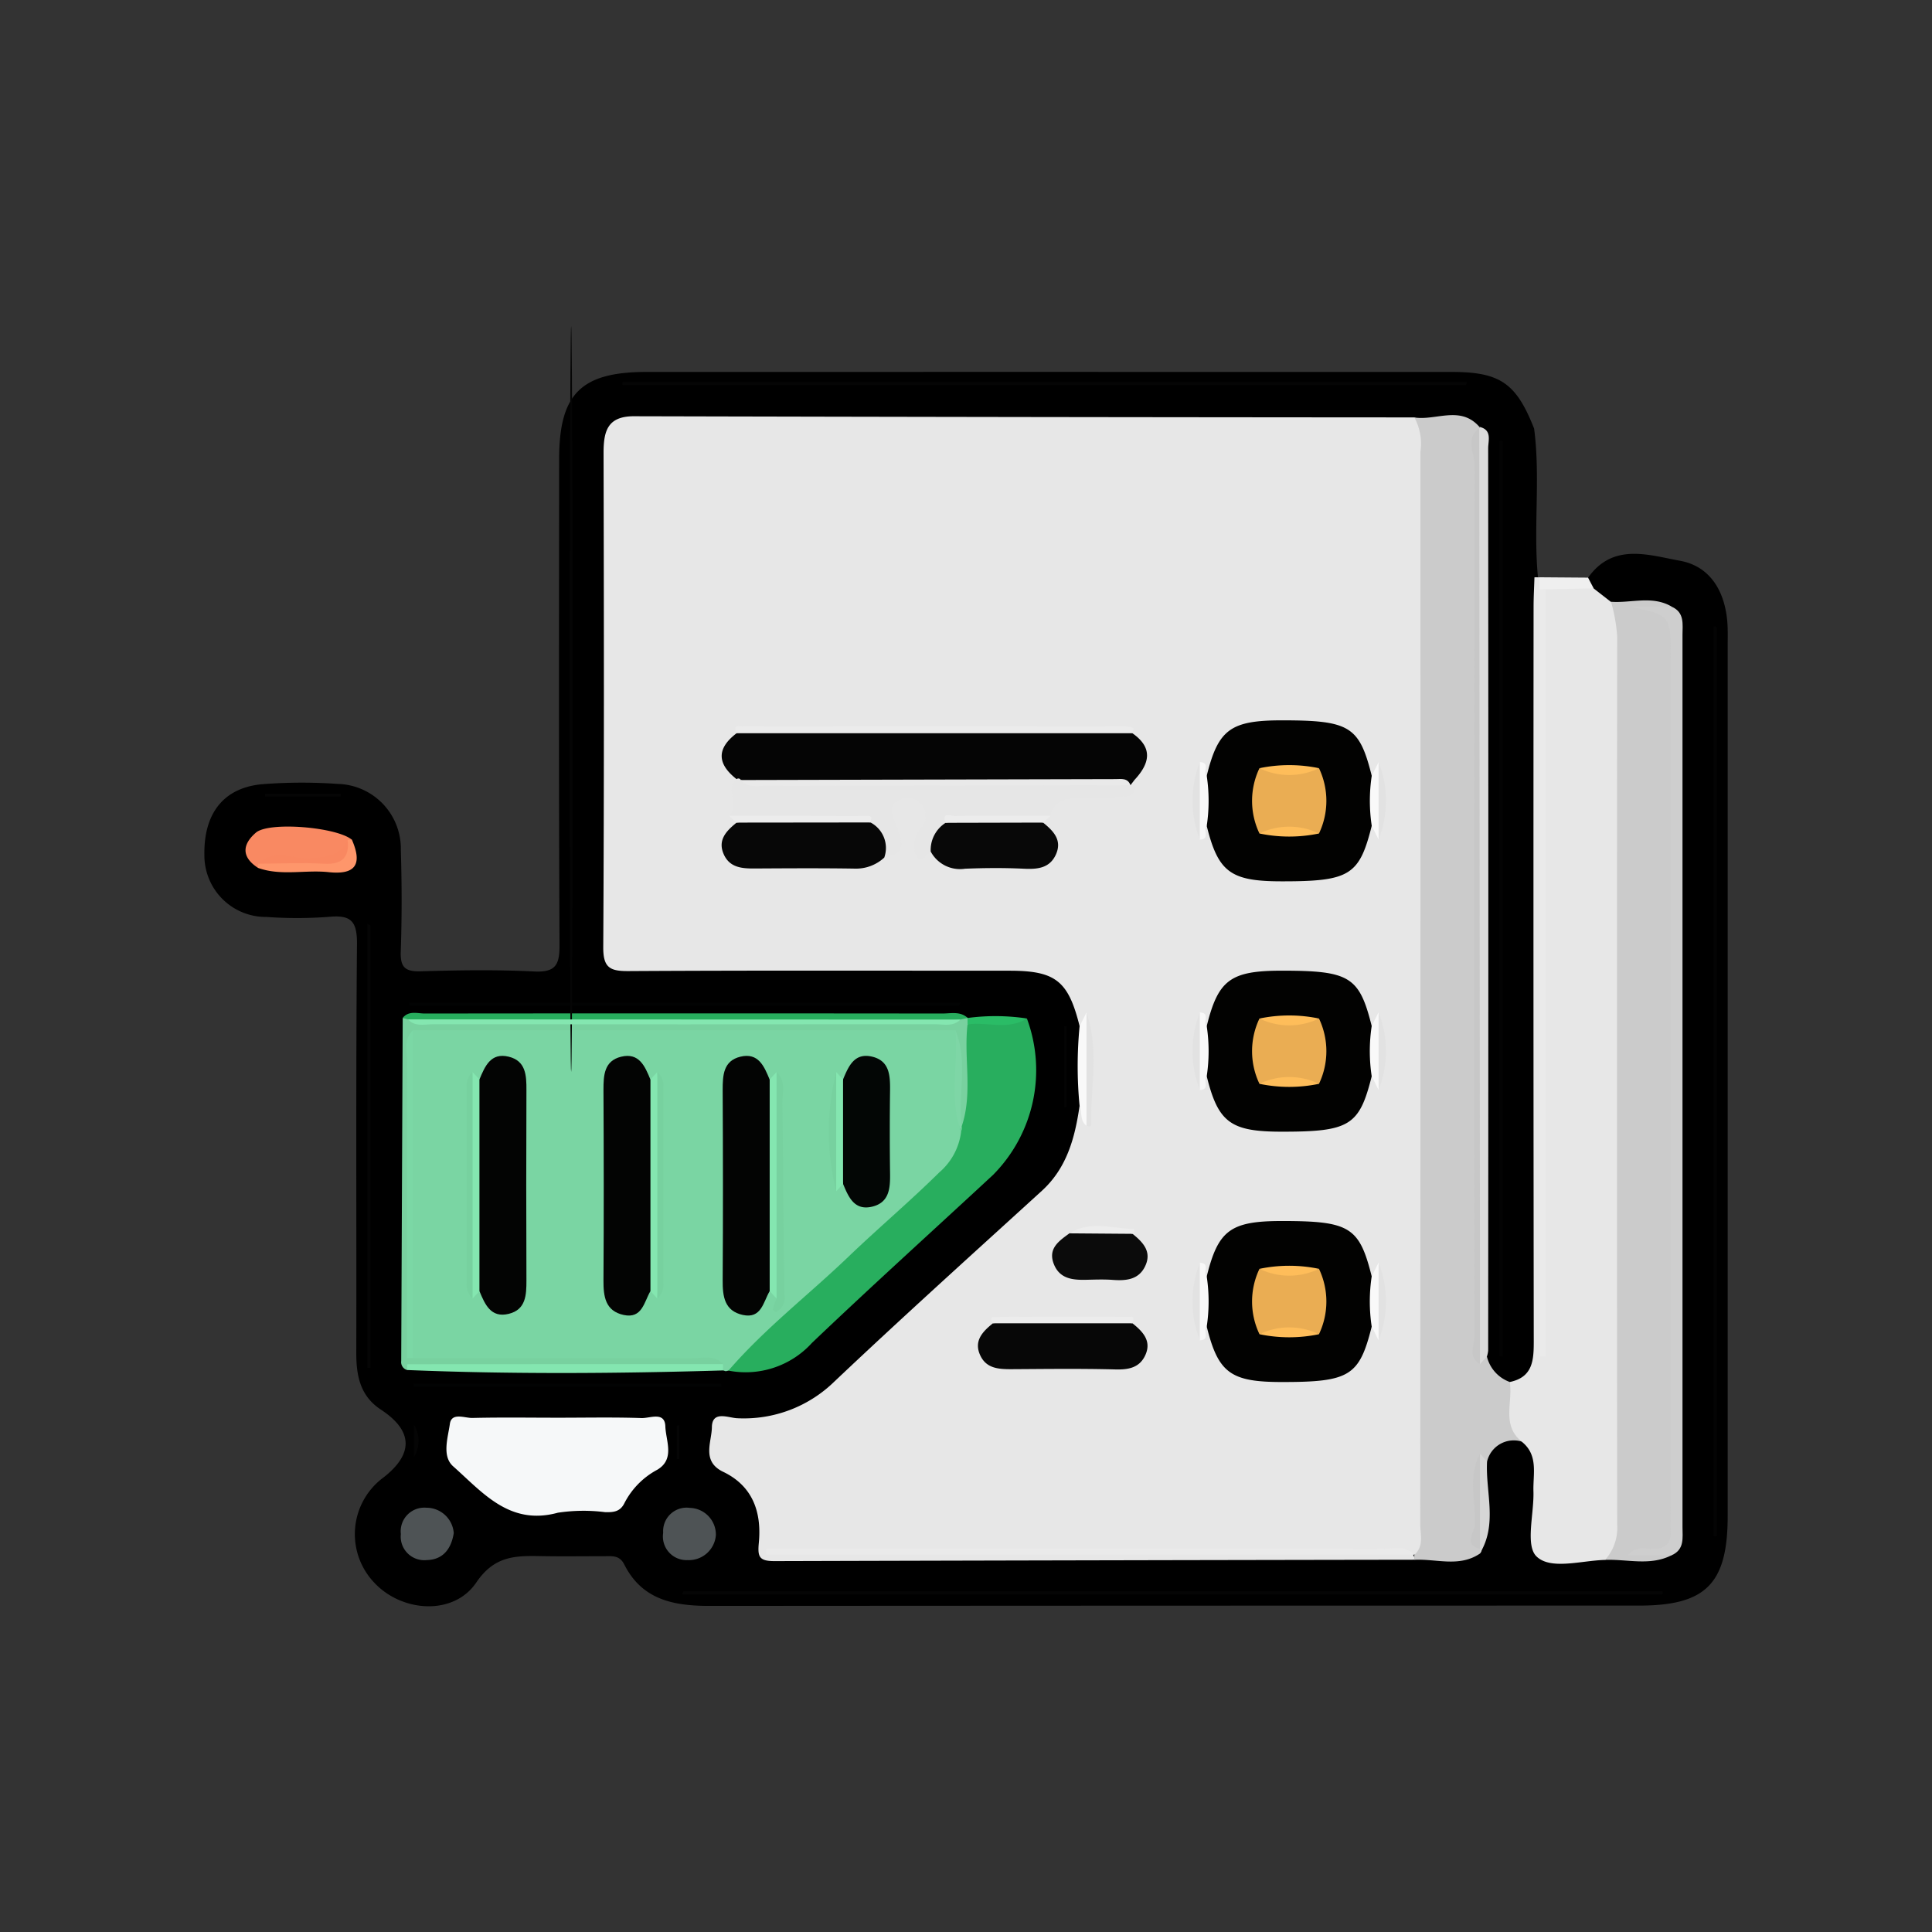 <svg xmlns="http://www.w3.org/2000/svg" width="141" height="141" viewBox="0 0 141 141">
  <rect x="0" y="0" width="141" height="141" fill="#333333" stroke="none"/>
  <g id="Grupo_844226" data-name="Grupo 844226" transform="translate(-240.085 -1286.827)">
    <rect id="Rectángulo_38178" data-name="Rectángulo 38178" width="141" height="141" transform="translate(240.085 1286.827)" fill="none"/>
    <g id="Grupo_844230" data-name="Grupo 844230" transform="translate(-645.714 1691.519)">
      <path id="Trazado_580431" data-name="Trazado 580431" d="M1001.7-358.2c1.819-2.574,4.427-1.647,6.7-1.237,2.211.4,3.279,2.224,3.461,4.465.047.577.027,1.159.027,1.739q0,31.748,0,63.5c0,4.949-1.581,6.551-6.462,6.551q-33.926,0-67.851.023c-2.638,0-4.923-.454-6.218-3.027-.346-.687-.892-.6-1.462-.6-1.522,0-3.045.021-4.567-.005-1.861-.032-3.423-.064-4.768,1.923-1.65,2.438-5.428,2.188-7.46,0a5.138,5.138,0,0,1,.688-7.666c2.214-1.729,2.15-3.414-.194-4.952-1.521-1-1.8-2.493-1.792-4.171.02-9.93-.037-19.861.05-29.791.015-1.656-.413-2.158-2.033-2a31.3,31.3,0,0,1-4.563.009,4.487,4.487,0,0,1-4.54-4.529c-.053-3.065,1.435-4.941,4.3-5.166a37.32,37.32,0,0,1,5.431-.015,4.724,4.724,0,0,1,4.605,4.833c.074,2.462.081,4.931-.006,7.392-.041,1.16.319,1.483,1.459,1.45,2.752-.079,5.513-.124,8.261.013,1.584.079,1.876-.475,1.868-1.944-.059-11.815-.036-23.63-.028-35.445,0-4.78,1.6-6.366,6.4-6.366q29.358-.005,58.717,0c3.565,0,4.731.82,6.037,4.132.476,3.624-.071,7.275.286,10.9a6.3,6.3,0,0,1,.3,2.57q.005,26.281-.005,52.563c0,1.586.172,3.3-1.9,3.9-1.613,0-2.226-1.118-2.683-2.409a21.136,21.136,0,0,1-.136-3.686q-.008-30.22-.011-60.441a7.486,7.486,0,0,0-.249-3c-1.449-1.079-3.105-.466-4.673-.569-17.9.054-35.8.012-53.7.029-4.35,0-4.4.054-4.4,4.324q-.007,15.761,0,31.522c0,3.055.1,3.148,3.19,3.154,8.479.016,16.958-.021,25.437.018,3.8.018,4.853.862,5.875,4.451a27.177,27.177,0,0,1,.086,6c-.262,4.183-2.784,6.889-5.783,9.5-4.091,3.559-7.952,7.388-11.993,11.013a10.649,10.649,0,0,1-7.016,3.027c-.7.017-1.535-.066-1.826.826a1.846,1.846,0,0,0,.788,2.089,5.992,5.992,0,0,1,2.454,4.86c-.012,1.045.568,1.4,1.51,1.391.507,0,1.013.01,1.521.01q22.049,0,44.1-.007c1.455-.178,2.977.323,4.373-.433.81-2.064-.063-4.275.568-6.352.611-1.355,1.519-2.119,3.092-1.551a2.962,2.962,0,0,1,1.372,2.519c.037.427.048.855.049,1.284.011,5.116-.279,4.4,4.509,4.487,1.554-.113,3.2.544,4.634-.548a3.874,3.874,0,0,0,.446-2.517q.014-31.353,0-62.7a4.114,4.114,0,0,0-.366-2.316c-1.111-1.232-2.633-.422-3.919-.779a3.184,3.184,0,0,1-1.735-1.022C1001.691-357.362,1001.4-357.721,1001.7-358.2Z" transform="translate(0 -4.332)"/>
      <path id="Trazado_580432" data-name="Trazado 580432" d="M1127.875-338.735l.41.781c-.916,1.479-2.238.381-3.366.534a1.552,1.552,0,0,1-.617-.35.8.8,0,0,1,.033-.986l.006-.006Z" transform="translate(-126.178 -23.8)" fill="#efefef"/>
      <path id="Trazado_580433" data-name="Trazado 580433" d="M1002.359-321.249c-.821-3.3-1.748-4.045-5.106-4.046-9.275,0-18.55-.027-27.824.027-1.352.008-1.843-.249-1.835-1.745.067-12.027.05-24.055.023-36.082,0-1.6.3-2.671,2.228-2.666q28.474.071,56.949.085a1.987,1.987,0,0,1,1.087,1.755,9.61,9.61,0,0,1,.08,1.3q.022,38.652-.013,77.3c0,.982.125,2.071-.91,2.737a4.4,4.4,0,0,0-2.545-.3q-20.97-.019-41.94-.013a14.278,14.278,0,0,1-1.817.007c14.942.029,30.266-.017,45.59.025a.475.475,0,0,1,.457.558q-23.345.035-46.69.1c-1.138,0-1.241-.325-1.144-1.352.208-2.206-.432-4.122-2.6-5.163-1.6-.768-.84-2.17-.827-3.252.016-1.268,1.235-.671,1.875-.659a9.451,9.451,0,0,0,7.07-2.683c4.977-4.711,10.074-9.3,15.137-13.916,1.832-1.671,2.413-3.872,2.752-6.192a2.027,2.027,0,0,1,.533.443c-.087-2.046.076-4.07-.1-6.084A.461.461,0,0,0,1002.359-321.249Z" transform="translate(-37.769 -8.553)" fill="#e7e7e7"/>
      <path id="Trazado_580434" data-name="Trazado 580434" d="M958.15-238.78l-.2.045-.2-.062a1.859,1.859,0,0,0-.7-.393c-6.534-.154-13.067-.014-19.6-.076-.839-.008-1.738.22-2.486-.407a1.971,1.971,0,0,1-.258-1.041c-.035-7.244-.022-14.488-.006-21.732a2.048,2.048,0,0,1,.3-1.246,3.476,3.476,0,0,1,2.479-.538q17.443-.022,34.886,0a4.738,4.738,0,0,1,2.125.295c.937.636.789,1.634.822,2.557.055,1.52-.049,3.044.083,4.559.389,1.985-.763,3.361-2.05,4.515-4.36,3.908-8.5,8.059-12.943,11.872A20.19,20.19,0,0,1,958.15-238.78Z" transform="translate(-19.187 -65.883)" fill="#7ad5a3"/>
      <path id="Trazado_580435" data-name="Trazado 580435" d="M1120.891-338.755q0,.433.005.865a2.928,2.928,0,0,1,.2,1.7q.01,26.86.005,53.72a5.932,5.932,0,0,1-.014.659c.062-2.98.021-6.167.023-9.353q.008-22.184.013-44.368a4.637,4.637,0,0,1,.2-2.348l3.51-.071,1.265.985c1.229.907,1.16,2.255,1.166,3.552.028,5.856.011,11.713.012,17.57q0,22.343-.017,44.685c0,1.534.352,3.293-1.592,4.115-1.723.04-3.966.754-5-.258-.828-.809-.171-3.111-.222-4.748-.04-1.261.383-2.65-.863-3.631-1.745-1.033-1.964-2.127-.871-4.348,1.688-.347,1.759-1.579,1.757-2.982q-.035-26.791-.013-53.583c0-.721.042-1.443.063-2.163C1120.647-338.759,1120.769-338.757,1120.891-338.755Z" transform="translate(-122.733 -23.802)" fill="#e7e7e7"/>
      <path id="Trazado_580436" data-name="Trazado 580436" d="M1110.54-295.391c.243,1.459-.625,3.14.87,4.348a2,2,0,0,0-2.524,1.449c-.3-.023-.435.16-.5.426,0,1.935-.113,3.867.052,5.8a.414.414,0,0,1-.094.512c-1.512,1.009-3.179.353-4.776.445q0-.182.007-.364h0c.72-.637.432-1.49.432-2.25q.022-39.12.011-78.24a4.023,4.023,0,0,0-.44-2.518c1.581.247,3.365-.9,4.75.692q0,.4.02.8c.04,22.135-.007,44.268.025,66.393.03.314.11.6.5.655A2.637,2.637,0,0,0,1110.54-295.391Z" transform="translate(-114.556 -8.442)" fill="#cbcbcb"/>
      <path id="Trazado_580437" data-name="Trazado 580437" d="M1135.566-264.852a3.511,3.511,0,0,0,.884-2.578q-.034-32.4,0-64.8a11.912,11.912,0,0,0-.451-2.548c1.479.111,3.016-.479,4.436.359a1.182,1.182,0,0,1-1.156.179c1.178,0,1.537.717,1.518,1.85-.031,1.881-.006,3.764-.006,5.646q0,29.318-.011,58.636c0,1.174.42,2.673-1.5,2.734a1.16,1.16,0,0,1,1.155.175C1138.859-264.387,1137.192-264.917,1135.566-264.852Z" transform="translate(-132.626 -25.997)" fill="#cbcbcb"/>
      <path id="Trazado_580438" data-name="Trazado 580438" d="M988.588-239.087c2.637-3.058,5.842-5.52,8.743-8.3,2.179-2.09,4.492-4.041,6.639-6.162a4.653,4.653,0,0,0,1.6-2.986.856.856,0,0,1-.043-.724c.313-2.361-.346-4.774.377-7.114,1.451-.545,3.018.177,4.466-.409a10.851,10.851,0,0,1-2.468,11.408c-4.407,4.089-8.872,8.117-13.221,12.266A6.54,6.54,0,0,1,988.588-239.087Z" transform="translate(-49.625 -65.576)" fill="#28ae5e"/>
      <path id="Trazado_580439" data-name="Trazado 580439" d="M949.485-197.954c2.02,0,4.042-.043,6.06.026.609.021,1.7-.507,1.735.612.037,1.051.715,2.383-.587,3.158a5.719,5.719,0,0,0-2.39,2.418c-.315.659-.813.69-1.413.679a12.566,12.566,0,0,0-3.451.039c-3.527.968-5.49-1.475-7.64-3.38-.841-.744-.389-2.081-.245-3.1.123-.866,1.084-.419,1.653-.435C945.3-197.988,947.393-197.954,949.485-197.954Z" transform="translate(-22.923 -103.271)" fill="#f6f8f9"/>
      <path id="Trazado_580440" data-name="Trazado 580440" d="M1142.578-264.6h-3.213c.681-.735,1.325-.427,1.876-.447.937-.033,1.3-.458,1.26-1.351-.024-.579,0-1.159,0-1.738v-61.932c0-3.132,0-3.132-2.971-3.752h3.05c.947.424.781,1.286.781,2.058q.008,32.552,0,65.1C1143.36-265.885,1143.524-265.025,1142.578-264.6Z" transform="translate(-134.771 -26.591)" fill="#cecece"/>
      <path id="Trazado_580441" data-name="Trazado 580441" d="M975.052-264.521c-.287,2.473.4,5-.426,7.443-.678-2.3.2-4.707-.459-7.011H934.579a7.434,7.434,0,0,0-.208,3.186c-.028,6.689-.014,13.378-.014,20.066a5.865,5.865,0,0,0,.043.8,1.159,1.159,0,0,1-.255.739.6.6,0,0,1-.424-.654q.054-12.519.109-25.037a4.172,4.172,0,0,1,.821.014c13.205,0,26.411.082,39.616-.042a1.082,1.082,0,0,1,.8.027h-.018c.146.1.2.206.148.311S975.1-264.521,975.052-264.521Z" transform="translate(-18.641 -65.409)" fill="#78d19f"/>
      <path id="Trazado_580442" data-name="Trazado 580442" d="M980.921-168.728h71.462v.217h-71.55Z" transform="translate(-45.246 -119.82)" fill="#050505"/>
      <path id="Trazado_580443" data-name="Trazado 580443" d="M1114.793-296.132l-.507.554a2.855,2.855,0,0,1-.207-1.693q-.01-32.566,0-65.131a2.961,2.961,0,0,1,.156-1.492l.016-.082c.939.219.632,1.008.633,1.56q.025,32.931,0,65.861A2.087,2.087,0,0,1,1114.793-296.132Z" transform="translate(-120.476 -9.561)" fill="#dbdbdb"/>
      <path id="Trazado_580444" data-name="Trazado 580444" d="M1117.865-294.816v-66.777h.218v66.844Z" transform="translate(-122.63 -10.907)" fill="#030303"/>
      <path id="Trazado_580445" data-name="Trazado 580445" d="M1154-330.5v66.343h-.217v-66.41Z" transform="translate(-142.915 -28.427)" fill="#040404"/>
      <path id="Trazado_580446" data-name="Trazado 580446" d="M1032.378-371.291H970.813v-.218h61.629Z" transform="translate(-39.588 -5.307)" fill="#050505"/>
      <path id="Trazado_580447" data-name="Trazado 580447" d="M975.191-267.222H935.052v-.218h40.232Z" transform="translate(-19.392 -64.076)" fill="#020303"/>
      <path id="Trazado_580448" data-name="Trazado 580448" d="M975.208-265.349l-.536.114a34.9,34.9,0,0,1-5.409.118q-16.273.03-32.546,0a7.09,7.09,0,0,1-2.368-.135c-.128-.029-.255-.062-.381-.1.449-.554,1.073-.322,1.618-.323q18.878-.02,37.756,0C973.975-265.672,974.658-265.859,975.208-265.349Z" transform="translate(-18.782 -65.049)" fill="#28ae5e"/>
      <ellipse id="Elipse_7266" data-name="Elipse 7266" cx="0.112" cy="27.224" rx="0.112" ry="27.224" transform="translate(927.371 -380.908)" fill="#050505"/>
      <path id="Trazado_580449" data-name="Trazado 580449" d="M908.536-293.946c-1.223-.785-1.167-1.708-.159-2.573.962-.826,5.905-.405,7,.514a2.711,2.711,0,0,0-.29.532c-.222,1.117-1.056,1.2-1.971,1.2-1.362.008-2.725-.061-4.085.041A2.058,2.058,0,0,0,908.536-293.946Z" transform="translate(-3.902 -47.405)" fill="#f98962"/>
      <path id="Trazado_580450" data-name="Trazado 580450" d="M928.279-280.537v32.307h-.217v-32.392Z" transform="translate(-15.446 -56.633)" fill="#050505"/>
      <path id="Trazado_580451" data-name="Trazado 580451" d="M981.486-180.759a1.976,1.976,0,0,1-2.062,1.829,1.724,1.724,0,0,1-1.784-1.991,1.713,1.713,0,0,1,1.954-1.819A1.953,1.953,0,0,1,981.486-180.759Z" transform="translate(-43.441 -111.904)" fill="#4e5355"/>
      <path id="Trazado_580452" data-name="Trazado 580452" d="M937.522-180.9c-.188,1.184-.81,1.945-1.978,1.969a1.721,1.721,0,0,1-1.884-1.9,1.726,1.726,0,0,1,1.861-1.921A2,2,0,0,1,937.522-180.9Z" transform="translate(-18.607 -111.904)" fill="#4e5355"/>
      <path id="Trazado_580453" data-name="Trazado 580453" d="M958.31-203.348H935.835v-.217h22.411Z" transform="translate(-19.834 -100.147)" fill="#020303"/>
      <path id="Trazado_580454" data-name="Trazado 580454" d="M934.7-206.75q.01-.207.007-.415a5.642,5.642,0,0,1,2.76-.215q9.086-.04,18.171,0a3.9,3.9,0,0,1,2.118.207l0,.454C950.068-206.493,942.381-206.435,934.7-206.75Z" transform="translate(-19.191 -97.956)" fill="#84e6b0"/>
      <path id="Trazado_580455" data-name="Trazado 580455" d="M916.264-294.748a3.009,3.009,0,0,0,.307-.016c.756,1.736.332,2.587-1.7,2.369-1.709-.184-3.462.294-5.149-.309a2.888,2.888,0,0,0,.015-.307,11.732,11.732,0,0,1,4.492-.185C915.5-293.14,916.074-293.59,916.264-294.748Z" transform="translate(-5.09 -48.646)" fill="#fe966b"/>
      <path id="Trazado_580456" data-name="Trazado 580456" d="M1047.279-264.8l.505-1a32.193,32.193,0,0,1,0,8.263c-.495-.364-.314-.966-.505-1.436A30.178,30.178,0,0,1,1047.279-264.8Z" transform="translate(-82.689 -65.001)" fill="#f9f9f9"/>
      <path id="Trazado_580457" data-name="Trazado 580457" d="M1114.23-184.539a.922.922,0,0,0,.019-.336,23.388,23.388,0,0,1,0-6.975l.519.578C1114.644-189.024,1115.561-186.692,1114.23-184.539Z" transform="translate(-120.441 -106.762)" fill="#d6d6d6"/>
      <path id="Trazado_580458" data-name="Trazado 580458" d="M1044.9-257.6v-5.926l.173-.007v5.927Z" transform="translate(-81.426 -66.281)" fill="#040404"/>
      <path id="Trazado_580459" data-name="Trazado 580459" d="M916.405-302.271h-5.512v-.211h5.512Z" transform="translate(-5.75 -44.288)" fill="#050505"/>
      <path id="Trazado_580460" data-name="Trazado 580460" d="M1028.669-264.577q0-.234,0-.468a15.387,15.387,0,0,1,4.335.037C1031.629-264.139,1030.107-264.778,1028.669-264.577Z" transform="translate(-72.258 -65.353)" fill="#2abc66"/>
      <path id="Trazado_580461" data-name="Trazado 580461" d="M935.877-194.331v-2.336A2.262,2.262,0,0,1,935.877-194.331Z" transform="translate(-19.859 -104.043)" fill="#050505"/>
      <path id="Trazado_580462" data-name="Trazado 580462" d="M979.93-194.111v-2.451l.172-.011v2.451Z" transform="translate(-44.736 -104.096)" fill="#050505"/>
      <path id="Trazado_580463" data-name="Trazado 580463" d="M1125.023-336.754v56h-.434v-56.005Z" transform="translate(-126.427 -24.93)" fill="#eaeaea"/>
      <path id="Trazado_580464" data-name="Trazado 580464" d="M988.543-309.636c-1.432-1.118-1.47-2.235,0-3.35.342-.375.8-.277,1.22-.277q13.221-.007,26.443,0c.422,0,.878-.1,1.22.276,1.545,1.073,1.258,2.226.149,3.414.068.642-.424.55-.8.612q-12.6.02-25.206,0a8.271,8.271,0,0,1-2.376-.172A1.375,1.375,0,0,1,988.543-309.636Z" transform="translate(-48.986 -38.193)" fill="#050505"/>
      <path id="Trazado_580465" data-name="Trazado 580465" d="M1080.068-307.072c-.9,3.611-1.612,4.051-6.559,4.047-3.744,0-4.643-.667-5.481-4.045a3.184,3.184,0,0,1,0-3.656c.834-3.382,1.732-4.046,5.478-4.049,4.958,0,5.66.429,6.562,4.044A3.187,3.187,0,0,1,1080.068-307.072Z" transform="translate(-94.16 -37.346)" fill="#020201"/>
      <path id="Trazado_580466" data-name="Trazado 580466" d="M1080.068-223.128c-.9,3.611-1.612,4.052-6.559,4.048-3.744,0-4.643-.667-5.481-4.046a3.184,3.184,0,0,1,0-3.656c.834-3.382,1.732-4.046,5.478-4.049,4.958,0,5.66.429,6.562,4.044A3.187,3.187,0,0,1,1080.068-223.128Z" transform="translate(-94.16 -84.75)" fill="#020201"/>
      <path id="Trazado_580467" data-name="Trazado 580467" d="M1068.028-268.754c.834-3.382,1.732-4.046,5.478-4.049,4.958,0,5.66.429,6.562,4.044a3.186,3.186,0,0,1,0,3.659c-.9,3.611-1.612,4.051-6.559,4.048-3.744,0-4.643-.667-5.481-4.046A3.184,3.184,0,0,1,1068.028-268.754Z" transform="translate(-94.16 -61.048)" fill="#020201"/>
      <path id="Trazado_580468" data-name="Trazado 580468" d="M989.225-304.976a.2.2,0,0,1,.309.064,4.472,4.472,0,0,0,2.329.209c7.918.017,15.837.007,23.755.017a6.608,6.608,0,0,1,2.354.149l.288-.377c.42,1.423-.805,1.154-1.438,1.26a26.775,26.775,0,0,1-2.754.06c-.864.052-1.72.2-1.914,1.288-1.584.991-3.35.473-5.037.609a8.737,8.737,0,0,0-2.331.078c-.558.577-.625,1.509-1.4,1.924-.388.293-.79,1.131-1.165.008a1.966,1.966,0,0,1,.511-1.773,1.314,1.314,0,0,0-.109-1.767,1.261,1.261,0,0,0-1.583-.193c-.834.437-.4,1.1-.215,1.682.325,1.037,1.046,2.186-.827,2.485-.773-.594-.7-1.711-1.451-2.313a67.649,67.649,0,0,0-7.022-.119,5.016,5.016,0,0,1-2.866-.62C989.572-303.043,988.289-304.243,989.225-304.976Z" transform="translate(-49.668 -42.853)" fill="#e6e6e6"/>
      <path id="Trazado_580469" data-name="Trazado 580469" d="M1041.694-214.123c.772.616,1.435,1.313.912,2.38-.43.878-1.228,1.012-2.172.987-2.529-.067-5.061-.032-7.591-.018-.9,0-1.787-.046-2.238-.969-.524-1.073.137-1.762.905-2.379A38.31,38.31,0,0,1,1041.694-214.123Z" transform="translate(-73.247 -93.993)" fill="#070707"/>
      <path id="Trazado_580470" data-name="Trazado 580470" d="M998.306-298.085a2.1,2.1,0,0,1,1.007,2.563,3.032,3.032,0,0,1-2.151.806c-2.442-.039-4.886-.023-7.329-.009-.9.005-1.774-.066-2.211-.986-.508-1.069.154-1.751.916-2.362A35.364,35.364,0,0,1,998.306-298.085Z" transform="translate(-48.979 -46.583)" fill="#070707"/>
      <path id="Trazado_580471" data-name="Trazado 580471" d="M1022.485-295.959a2.351,2.351,0,0,1,1.086-2.094,18.382,18.382,0,0,1,7.113-.017c.756.608,1.423,1.286.928,2.35-.46.988-1.348,1.063-2.333,1.016-1.426-.069-2.858-.058-4.285,0A2.425,2.425,0,0,1,1022.485-295.959Z" transform="translate(-68.762 -46.588)" fill="#080808"/>
      <path id="Trazado_580472" data-name="Trazado 580472" d="M1048.72-229.107c.767.615,1.43,1.308.915,2.373-.474.982-1.393,1.06-2.364.988-.645-.048-1.3-.02-1.944-.007-.979.021-1.917-.071-2.344-1.13-.464-1.148.364-1.7,1.133-2.261A8.669,8.669,0,0,1,1048.72-229.107Z" transform="translate(-80.267 -85.538)" fill="#0b0b0b"/>
      <path id="Trazado_580473" data-name="Trazado 580473" d="M1042.214-175.483H994.908l.006-.433H1019.1c6.952,0,13.9-.009,20.855.012.762,0,1.611-.281,2.257.419Z" transform="translate(-53.194 -115.737)" fill="#eaeaea"/>
      <path id="Trazado_580474" data-name="Trazado 580474" d="M1018.7-313.279H989.821c-.345-.658.216-.5.487-.5q13.955-.014,27.911,0a2.649,2.649,0,0,1,.579.131Z" transform="translate(-50.26 -37.901)" fill="#ebebeb"/>
      <path id="Trazado_580475" data-name="Trazado 580475" d="M1042.956-214.307h-10.183c-.172-.182-.166-.462.055-.464,3.358-.026,6.716-.018,10.075-.013.049,0,.141.077.137.111A2.317,2.317,0,0,1,1042.956-214.307Z" transform="translate(-74.509 -93.81)" fill="#ececec"/>
      <path id="Trazado_580476" data-name="Trazado 580476" d="M998.995-298.288l-9.768.011-.564-.5q5.124.008,10.248.02c.051,0,.146.07.145.105A2.2,2.2,0,0,1,998.995-298.288Z" transform="translate(-49.668 -46.38)" fill="#ececec"/>
      <path id="Trazado_580477" data-name="Trazado 580477" d="M1048.62-257.539q0-4.131,0-8.263c.938,2.7.271,5.475.354,8.215,0,.035-.095.1-.15.1A.586.586,0,0,1,1048.62-257.539Z" transform="translate(-83.526 -65.001)" fill="#e2e2e2"/>
      <path id="Trazado_580478" data-name="Trazado 580478" d="M1032-298.342l-7.113.017c-.312-.833.386-.5.648-.5,2.343-.026,4.687-.015,7.03-.014Z" transform="translate(-70.08 -46.316)" fill="#ececec"/>
      <path id="Trazado_580479" data-name="Trazado 580479" d="M1067.789-222.827a12.263,12.263,0,0,1,0,3.656c-.3.267.281.979-.506,1a15.76,15.76,0,0,1,0-5.654C1068.07-223.807,1067.491-223.1,1067.789-222.827Z" transform="translate(-93.921 -88.705)" fill="#f8f8f8"/>
      <path id="Trazado_580480" data-name="Trazado 580480" d="M1067.789-264.8a12.263,12.263,0,0,1,0,3.656c-.3.267.281.978-.506,1a15.76,15.76,0,0,1,0-5.654C1068.07-265.779,1067.491-265.067,1067.789-264.8Z" transform="translate(-93.921 -65.003)" fill="#f8f8f8"/>
      <path id="Trazado_580481" data-name="Trazado 580481" d="M1067.789-306.772a12.263,12.263,0,0,1,0,3.656c-.3.267.281.979-.506,1a15.763,15.763,0,0,1,0-5.654C1068.07-307.751,1067.491-307.04,1067.789-306.772Z" transform="translate(-93.921 -41.3)" fill="#f8f8f8"/>
      <path id="Trazado_580482" data-name="Trazado 580482" d="M1096.257-219.175a12.215,12.215,0,0,1,0-3.659l.5-1a15.624,15.624,0,0,1,0,5.655Z" transform="translate(-110.35 -88.704)" fill="#f9f9f9"/>
      <path id="Trazado_580483" data-name="Trazado 580483" d="M1097.594-218.175v-5.655A7.753,7.753,0,0,1,1097.594-218.175Z" transform="translate(-111.182 -88.704)" fill="#e2e2e2"/>
      <path id="Trazado_580484" data-name="Trazado 580484" d="M1066.926-265.8v5.654A7.783,7.783,0,0,1,1066.926-265.8Z" transform="translate(-93.563 -65.003)" fill="#e2e2e2"/>
      <path id="Trazado_580485" data-name="Trazado 580485" d="M1096.257-261.147a12.215,12.215,0,0,1,0-3.659l.5-1a15.624,15.624,0,0,1,0,5.655Z" transform="translate(-110.35 -65.001)" fill="#f9f9f9"/>
      <path id="Trazado_580486" data-name="Trazado 580486" d="M1097.594-260.147V-265.8A7.753,7.753,0,0,1,1097.594-260.147Z" transform="translate(-111.182 -65.001)" fill="#e2e2e2"/>
      <path id="Trazado_580487" data-name="Trazado 580487" d="M1066.926-307.773v5.654A7.784,7.784,0,0,1,1066.926-307.773Z" transform="translate(-93.563 -41.3)" fill="#e2e2e2"/>
      <path id="Trazado_580488" data-name="Trazado 580488" d="M1050.363-229.415l-4.6-.036c1.508-.946,3.122-.348,4.7-.314a.308.308,0,0,1,.025.177A.651.651,0,0,1,1050.363-229.415Z" transform="translate(-81.91 -85.23)" fill="#ededed"/>
      <path id="Trazado_580489" data-name="Trazado 580489" d="M1097.265-307.772a7.747,7.747,0,0,1,0,5.654A15.881,15.881,0,0,1,1097.265-307.772Z" transform="translate(-110.853 -41.3)" fill="#e2e2e2"/>
      <path id="Trazado_580490" data-name="Trazado 580490" d="M1096.761-307.772v5.654l-.5-1a12.218,12.218,0,0,1,0-3.659Z" transform="translate(-110.35 -41.3)" fill="#f9f9f9"/>
      <path id="Trazado_580491" data-name="Trazado 580491" d="M1066.926-223.828v5.654A7.783,7.783,0,0,1,1066.926-223.828Z" transform="translate(-93.563 -88.705)" fill="#e2e2e2"/>
      <path id="Trazado_580492" data-name="Trazado 580492" d="M991.049-241.35c-.47.792-.6,2.036-1.959,1.74-1.341-.292-1.479-1.352-1.471-2.53.031-4.63.023-9.261,0-13.891,0-1.07.046-2.123,1.291-2.427,1.31-.319,1.738.7,2.134,1.663.533.41.491,1.009.494,1.577q.025,6.145,0,12.29C991.54-242.359,991.581-241.76,991.049-241.35Z" transform="translate(-49.078 -69.115)" fill="#030403"/>
      <path id="Trazado_580493" data-name="Trazado 580493" d="M971.061-241.353c-.469.792-.6,2.037-1.957,1.744-1.341-.29-1.48-1.351-1.473-2.529.031-4.631.023-9.262,0-13.892,0-1.07.045-2.123,1.291-2.427,1.31-.319,1.738.7,2.134,1.663.533.41.491,1.009.494,1.577q.025,6.144,0,12.288C971.552-242.361,971.593-241.763,971.061-241.353Z" transform="translate(-37.79 -69.115)" fill="#030403"/>
      <path id="Trazado_580494" data-name="Trazado 580494" d="M946.187-256.8c.4-.963.828-1.981,2.14-1.657,1.247.308,1.292,1.364,1.288,2.432q-.028,6.949,0,13.9c0,1.068-.041,2.124-1.287,2.433-1.311.325-1.741-.693-2.141-1.655-.531-.412-.489-1.01-.491-1.579q-.025-6.146,0-12.293C945.7-255.788,945.656-256.387,946.187-256.8Z" transform="translate(-25.396 -69.115)" fill="#030403"/>
      <path id="Trazado_580495" data-name="Trazado 580495" d="M1007.016-256.8c.4-.963.829-1.979,2.14-1.658,1.246.306,1.3,1.359,1.291,2.429q-.04,3.039,0,6.079c.014,1.07-.045,2.124-1.29,2.43-1.31.323-1.741-.693-2.14-1.656A12.3,12.3,0,0,1,1007.016-256.8Z" transform="translate(-59.69 -69.113)" fill="#030605"/>
      <path id="Trazado_580496" data-name="Trazado 580496" d="M934.644-238.882c0-7.223-.009-14.447.011-21.67,0-.76-.279-1.608.421-2.251v23.925C934.931-238.708,934.786-238.7,934.644-238.882Z" transform="translate(-19.138 -66.695)" fill="#7bd8a5"/>
      <path id="Trazado_580497" data-name="Trazado 580497" d="M934.7-207.9c.144,0,.288,0,.433,0,6.791,0,13.583-.009,20.374.012.76,0,1.609-.282,2.248.427l-23.048.012Q934.7-207.67,934.7-207.9Z" transform="translate(-19.194 -97.679)" fill="#78d19f"/>
      <path id="Trazado_580498" data-name="Trazado 580498" d="M996.291-255.807c.7.639.414,1.484.424,2.243.062,4.678.067,9.357.155,14.034a1.178,1.178,0,0,1-.6,1.232c-.044.025-.275-.142-.265-.18a8.475,8.475,0,0,1,.281-.8A131.31,131.31,0,0,1,996.291-255.807Z" transform="translate(-53.816 -70.646)" fill="#77d19f"/>
      <path id="Trazado_580499" data-name="Trazado 580499" d="M945.127-239.278a1.329,1.329,0,0,1-.433-1.158q0-7.107,0-14.213a1.328,1.328,0,0,1,.433-1.158A131.386,131.386,0,0,1,945.127-239.278Z" transform="translate(-24.838 -70.646)" fill="#77d19f"/>
      <path id="Trazado_580500" data-name="Trazado 580500" d="M945.689-239.278v-16.529l.5.538v15.451Z" transform="translate(-25.4 -70.646)" fill="#84e6b0"/>
      <path id="Trazado_580501" data-name="Trazado 580501" d="M975.511-239.822v-15.442l.5-.543a130.586,130.586,0,0,1,0,16.53Z" transform="translate(-42.241 -70.645)" fill="#84e6b0"/>
      <path id="Trazado_580502" data-name="Trazado 580502" d="M976.667-239.278q0-8.265,0-16.53a1.33,1.33,0,0,1,.433,1.158q0,7.107,0,14.213A1.329,1.329,0,0,1,976.667-239.278Z" transform="translate(-42.893 -70.645)" fill="#77d19f"/>
      <path id="Trazado_580503" data-name="Trazado 580503" d="M996-255.807q0,8.264,0,16.529l-.5-.541v-15.445Z" transform="translate(-53.528 -70.646)" fill="#84e6b0"/>
      <path id="Trazado_580504" data-name="Trazado 580504" d="M1005.953-247.108a17.824,17.824,0,0,1,0-8.7A37,37,0,0,1,1005.953-247.108Z" transform="translate(-59.127 -70.645)" fill="#77d19f"/>
      <path id="Trazado_580505" data-name="Trazado 580505" d="M1006.652-247.108v-8.7l.5.537v7.625Z" transform="translate(-59.826 -70.645)" fill="#84e6b0"/>
      <path id="Trazado_580506" data-name="Trazado 580506" d="M1026.568-262.8c.949,2.285.163,4.683.459,7.01a.864.864,0,0,1-.042.375C1026.079-257.836,1026.8-260.346,1026.568-262.8Z" transform="translate(-71.042 -66.695)" fill="#7ed6a6"/>
      <path id="Trazado_580507" data-name="Trazado 580507" d="M1113.726-363.787q.026,30.688.052,61.376,0,3.47,0,6.94c-.895-.5-.41-1.334-.411-1.984q-.045-31.816.018-63.633C1113.388-361.958,1112.68-363.017,1113.726-363.787Z" transform="translate(-119.969 -9.668)" fill="#c7c7c7"/>
      <path id="Trazado_580508" data-name="Trazado 580508" d="M1113.719-191.851q0,3.487,0,6.975c-1.217-.32-.411-1.224-.384-1.755C1113.42-188.37,1112.808-190.176,1113.719-191.851Z" transform="translate(-119.907 -106.762)" fill="#c7c7c7"/>
      <path id="Trazado_580509" data-name="Trazado 580509" d="M934.845-264.64l40.322.014c-.535.547-1.223.342-1.85.342q-18.315.017-36.63,0C936.062-264.284,935.372-264.076,934.845-264.64Z" transform="translate(-19.276 -65.658)" fill="#84e6b0"/>
      <path id="Trazado_580510" data-name="Trazado 580510" d="M916.283-294.728c.135,1.3-.417,1.814-1.75,1.739-1.586-.09-3.182-.009-4.774,0,1.183-1.177,2.612-.261,3.912-.4C914.805-293.5,915.763-293.581,916.283-294.728Z" transform="translate(-5.11 -48.667)" fill="#f98861"/>
      <path id="Trazado_580511" data-name="Trazado 580511" d="M1019.1-304.49q-13.419.028-26.839.053c-.567,0-1.171.1-1.6-.429q13.671-.035,27.342-.067C1018.419-304.935,1018.9-305.034,1019.1-304.49Z" transform="translate(-50.797 -42.899)" fill="#e9e9e9"/>
      <path id="Trazado_580512" data-name="Trazado 580512" d="M1076.917-301.986a5.531,5.531,0,0,1,0-4.766,9.1,9.1,0,0,0,4.344,0,5.531,5.531,0,0,1,0,4.766A9.111,9.111,0,0,0,1076.917-301.986Z" transform="translate(-99.201 -41.876)" fill="#eaad53"/>
      <path id="Trazado_580513" data-name="Trazado 580513" d="M1077.617-296.449a5,5,0,0,1,4.344,0A10.621,10.621,0,0,1,1077.617-296.449Z" transform="translate(-99.901 -47.414)" fill="#febd5a"/>
      <path id="Trazado_580514" data-name="Trazado 580514" d="M1081.962-307.043a4.994,4.994,0,0,1-4.344,0A10.622,10.622,0,0,1,1081.962-307.043Z" transform="translate(-99.902 -41.585)" fill="#febd5a"/>
      <path id="Trazado_580515" data-name="Trazado 580515" d="M1081.261-222.808a5.531,5.531,0,0,1,0,4.766,9.105,9.105,0,0,0-4.344,0,5.532,5.532,0,0,1,0-4.766A9.1,9.1,0,0,0,1081.261-222.808Z" transform="translate(-99.201 -89.281)" fill="#eaad53"/>
      <path id="Trazado_580516" data-name="Trazado 580516" d="M1081.962-223.1a4.992,4.992,0,0,1-4.344,0A10.621,10.621,0,0,1,1081.962-223.1Z" transform="translate(-99.902 -88.99)" fill="#febd5a"/>
      <path id="Trazado_580517" data-name="Trazado 580517" d="M1077.617-212.5a4.993,4.993,0,0,1,4.344,0A10.627,10.627,0,0,1,1077.617-212.5Z" transform="translate(-99.901 -94.819)" fill="#febd5a"/>
      <path id="Trazado_580518" data-name="Trazado 580518" d="M1081.261-264.78a5.531,5.531,0,0,1,0,4.766,9.111,9.111,0,0,0-4.344,0,5.531,5.531,0,0,1,0-4.766A9.1,9.1,0,0,0,1081.261-264.78Z" transform="translate(-99.201 -65.579)" fill="#eaad53"/>
      <path id="Trazado_580519" data-name="Trazado 580519" d="M1081.962-265.071a4.992,4.992,0,0,1-4.344,0A10.62,10.62,0,0,1,1081.962-265.071Z" transform="translate(-99.902 -65.287)" fill="#febd5a"/>
      <path id="Trazado_580520" data-name="Trazado 580520" d="M1077.617-254.477a5,5,0,0,1,4.344,0A10.62,10.62,0,0,1,1077.617-254.477Z" transform="translate(-99.901 -71.116)" fill="#febd5a"/>
    </g>
  </g>
</svg>
